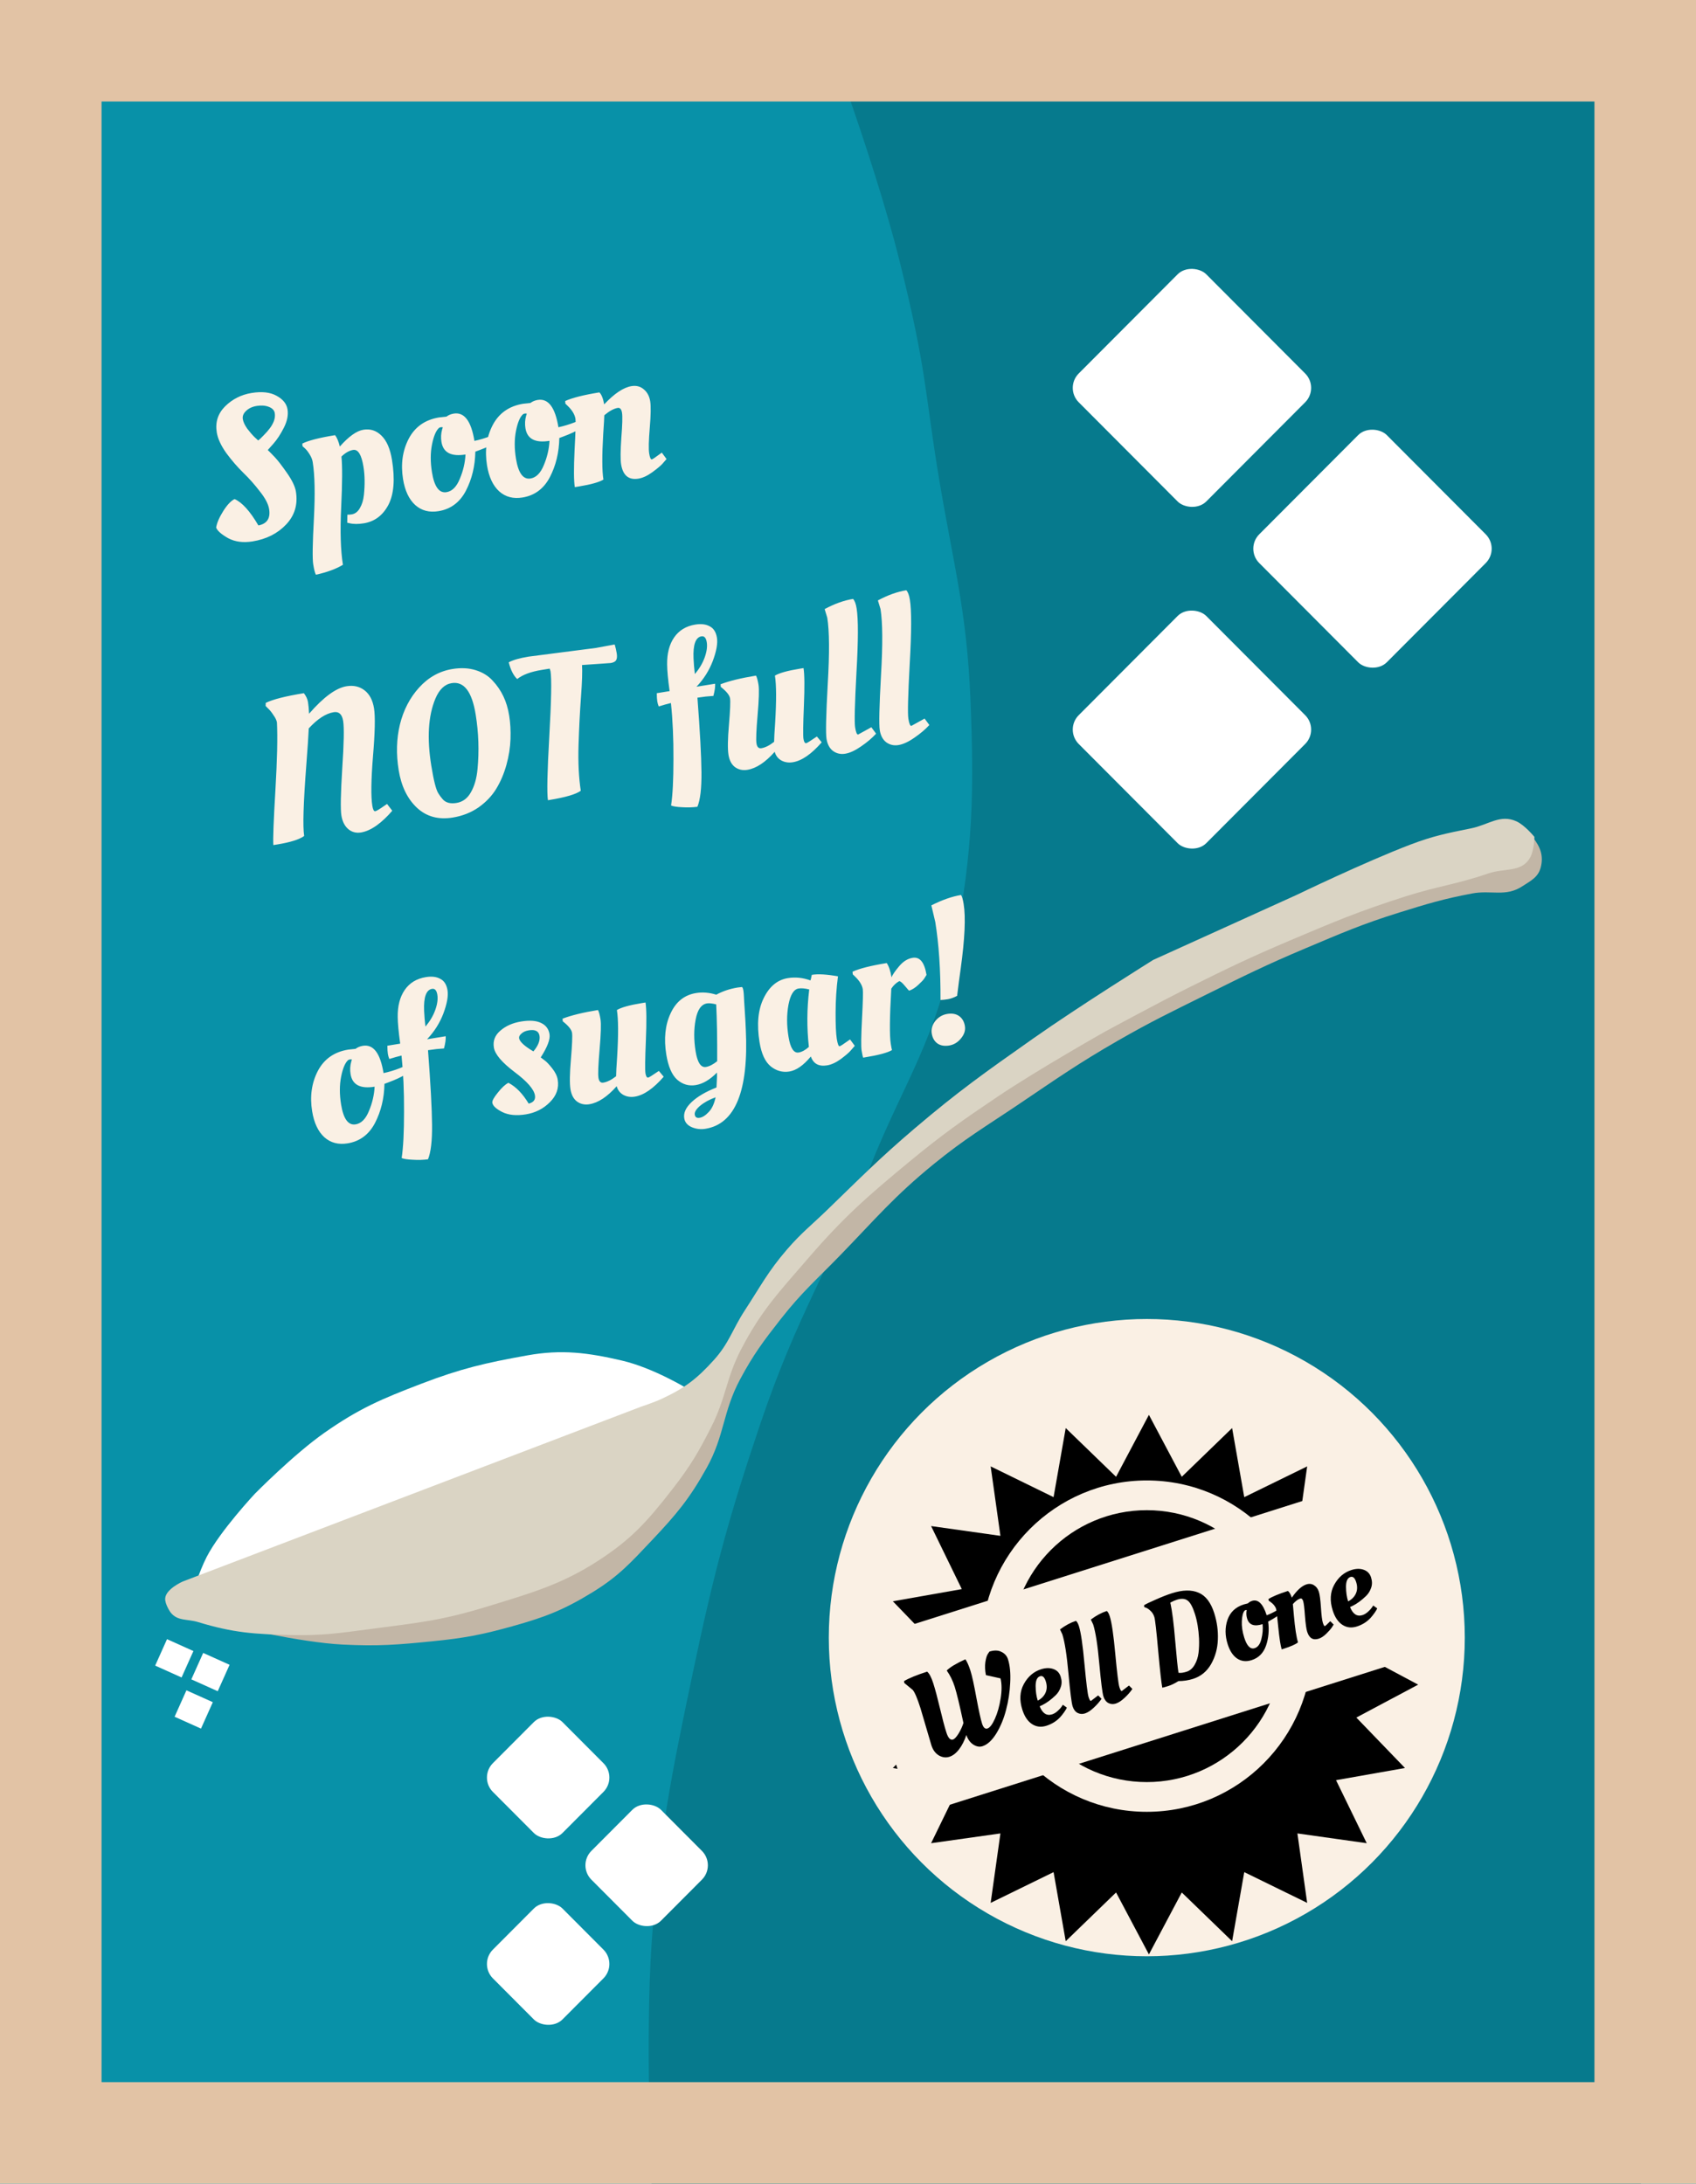 <svg width="167" height="215" viewBox="0 0 167 215" fill="none" xmlns="http://www.w3.org/2000/svg">
<rect y="215" width="215" height="167" transform="rotate(-90 0 215)" fill="#0891A8"/>
<path d="M80.148 0C80.148 0 85.921 15.027 88.581 25.712C91.241 36.398 91.028 38.296 92.362 46.501C93.771 55.174 95.199 59.888 95.56 68.931C95.929 78.154 95.777 83.757 94.106 92.455C92.168 102.546 89.097 106.305 85.673 114.885C81.648 124.971 78.514 129.412 74.913 140.051C71.831 149.159 70.331 154.626 68.225 164.669C66.101 174.797 64.888 180.676 64.153 191.476C63.533 200.588 64.153 215 64.153 215H161.573V0L80.148 0Z" fill="#067A8D"/>
<rect x="5" y="210" width="205" height="157" transform="rotate(-90 5 210)" stroke="#E2C3A5" stroke-width="10"/>
<g filter="url(#filter0_d)">
<rect width="17.794" height="17.794" rx="2" transform="matrix(0.706 -0.708 0.706 0.708 104.805 31.19)" fill="white"/>
<rect width="17.794" height="17.794" rx="2" transform="matrix(0.706 -0.708 0.706 0.708 122.582 47.022)" fill="white"/>
<rect width="17.794" height="17.794" rx="2" transform="matrix(0.706 -0.708 0.706 0.708 104.805 64.832)" fill="white"/>
</g>
<g filter="url(#filter1_d)">
<rect width="9.709" height="9.709" rx="2" transform="matrix(0.706 -0.708 0.706 0.708 47.121 168.011)" fill="white"/>
<rect width="9.709" height="9.709" rx="2" transform="matrix(0.706 -0.708 0.706 0.708 56.819 176.649)" fill="white"/>
<rect width="9.709" height="9.709" rx="2" transform="matrix(0.706 -0.708 0.706 0.708 47.121 186.367)" fill="white"/>
</g>
<g filter="url(#filter2_d)">
<path d="M61.244 129.959C64.373 130.69 67.719 132.746 67.719 132.746L65.416 138.711L28.46 152.805L18.818 153.261C18.818 153.261 19.589 150.763 20.353 149.284C21.678 146.72 25.099 143.066 25.099 143.066C25.099 143.066 28.911 139.194 31.956 137.059C35.365 134.669 37.579 133.735 41.466 132.246C45.41 130.735 47.755 130.197 51.911 129.449C55.303 128.838 57.888 129.175 61.244 129.959Z" fill="white"/>
<path d="M33.726 157.918C29.56 157.709 22.887 156.117 22.887 156.117L21.481 152.415L67.453 134.882L75.536 122.304L88.209 109.332L106.301 95.48L124.343 86.395L140.195 80.01L149.141 77.277C149.141 77.277 150.465 77.845 150.943 78.455C151.668 79.38 152.003 80.241 151.716 81.382C151.466 82.375 150.749 82.704 149.893 83.264C148.249 84.339 146.845 83.607 144.917 83.975C142.109 84.51 140.565 84.978 137.835 85.828C134.119 86.984 132.11 87.867 128.523 89.379C124.667 91.004 122.526 92.066 118.844 93.891L118.604 94.01C115.26 95.667 113.367 96.571 110.129 98.429C106.187 100.691 104.099 102.169 100.33 104.709C96.999 106.954 95.031 108.09 91.918 110.631C88.057 113.782 86.249 115.962 82.779 119.542C80.432 121.964 78.968 123.203 76.887 125.858C75.162 128.059 74.203 129.33 72.88 131.795C71.161 135 71.357 137.33 69.591 140.51C67.891 143.571 66.588 145.115 64.184 147.659C62.101 149.863 60.924 151.185 58.341 152.77C55.496 154.515 53.684 155.213 50.471 156.11C47.448 156.955 45.696 157.285 42.573 157.596C39.092 157.944 37.221 158.094 33.726 157.918Z" fill="#C2B6A6"/>
<path d="M17.996 151.709L63.082 134.514C63.082 134.514 64.367 134.089 65.151 133.725C67.422 132.671 68.619 131.758 70.297 129.897C71.805 128.226 72.115 126.889 73.346 125.004C74.904 122.62 75.638 121.165 77.5 119.011C78.913 117.378 79.89 116.635 81.443 115.134C84.753 111.934 86.561 110.081 90.067 107.097C94.387 103.421 97.019 101.567 101.615 98.331L101.76 98.229C106.26 95.06 113.551 90.511 113.551 90.511L127.7 84.097C127.7 84.097 134.412 80.859 138.857 79.164C141.075 78.318 142.433 78.045 144.742 77.579L144.847 77.558C146.581 77.208 147.714 76.134 149.324 76.868C150.154 77.246 151.09 78.399 151.09 78.399C151.09 78.399 151.066 79.717 150.674 80.422C149.834 81.937 148.171 81.437 146.535 82.001C143.426 83.072 141.553 83.249 138.42 84.248C133.887 85.693 131.416 86.729 127.037 88.589C123.046 90.284 120.852 91.341 116.971 93.276C113.74 94.886 108.791 97.582 108.791 97.582C108.791 97.582 102.208 101.294 98.197 103.997C94.74 106.326 92.817 107.673 89.602 110.327C85.414 113.784 83.088 115.815 79.541 119.929C76.707 123.215 74.956 125.029 72.958 128.883C71.506 131.683 71.489 133.61 70.07 136.427C68.779 138.991 67.94 140.397 66.177 142.66C63.741 145.786 62.187 147.538 58.862 149.689C55.229 152.038 52.169 152.885 48.036 154.157C43.384 155.587 41.189 155.764 36.365 156.403C33.362 156.801 31.658 157.049 28.63 156.979C25.037 156.897 22.954 156.756 19.515 155.708C18.426 155.376 17.449 155.636 16.771 154.72C16.771 154.72 16.236 153.943 16.264 153.387C16.313 152.445 17.996 151.709 17.996 151.709Z" fill="#DAD4C4"/>
<rect width="2.85" height="2.85" transform="matrix(0.409 -0.913 0.912 0.41 15.28 159.99)" fill="white"/>
<rect width="2.85" height="2.85" transform="matrix(0.409 -0.913 0.912 0.41 18.841 161.344)" fill="white"/>
<rect width="2.85" height="2.85" transform="matrix(0.409 -0.913 0.912 0.41 17.192 165.025)" fill="white"/>
</g>
<ellipse cx="112.921" cy="161.236" rx="31.312" ry="31.372" fill="#FAF0E4"/>
<g filter="url(#filter3_d)">
<path d="M113.13 135.302L116.365 141.401L121.323 136.602L122.518 143.404L128.713 140.375L127.752 147.214L134.578 146.251L131.555 152.458L138.344 153.656L133.555 158.623L139.642 161.864L133.555 165.105L138.344 170.072L131.555 171.269L134.578 177.476L127.752 176.513L128.713 183.352L122.518 180.323L121.323 187.125L116.365 182.326L113.13 188.425L109.896 182.326L104.938 187.125L103.742 180.323L97.547 183.352L98.508 176.513L91.682 177.476L94.706 171.269L87.917 170.072L92.706 165.105L86.619 161.864L92.706 158.623L87.917 153.656L94.706 152.458L91.682 146.251L98.508 147.214L97.547 140.375L103.742 143.404L104.938 136.602L109.896 141.401L113.13 135.302Z" fill="black"/>
</g>
<ellipse cx="112.922" cy="162.073" rx="16.282" ry="16.313" fill="#FAF0E4"/>
<path d="M123.782 162.073C123.782 168.089 118.915 172.958 112.922 172.958C106.928 172.958 102.062 168.089 102.062 162.073C102.062 156.057 106.928 151.188 112.922 151.188C118.915 151.188 123.782 156.057 123.782 162.073Z" fill="#FAF0E4" stroke="black" stroke-width="5"/>
<rect width="53.867" height="18.031" transform="matrix(0.953 -0.302 0.301 0.953 84.43 161.668)" fill="#FAF0E4"/>
<path d="M91.712 171.834C91.712 171.834 91.354 170.617 90.637 168.184C90.331 167.223 90.078 166.624 89.876 166.386L89.039 165.696L89.019 165.514C89.521 165.219 90.279 164.909 91.292 164.585C91.507 164.76 91.711 165.149 91.903 165.751C92.092 166.345 92.31 167.162 92.557 168.2C92.801 169.23 93.011 170.02 93.186 170.569C93.36 171.118 93.577 171.351 93.836 171.268C93.989 171.219 94.171 171.027 94.383 170.69C94.592 170.346 94.754 169.996 94.867 169.641C94.486 167.864 94.2 166.675 94.008 166.073C93.816 165.471 93.554 164.937 93.221 164.473C93.559 164.138 94.172 163.769 95.06 163.368C95.231 163.615 95.397 163.991 95.558 164.494C95.715 164.989 95.911 165.88 96.144 167.166C96.385 168.45 96.57 169.294 96.699 169.697C96.825 170.094 97.002 170.256 97.231 170.182C97.467 170.107 97.713 169.785 97.969 169.216C98.224 168.647 98.411 167.983 98.53 167.222C98.654 166.452 98.65 165.794 98.518 165.248L97.081 164.927C96.988 164.452 96.97 164.025 97.026 163.647C97.086 163.258 97.168 162.988 97.272 162.837L97.426 162.611C97.891 162.463 98.284 162.471 98.606 162.637C98.933 162.793 99.148 163.035 99.252 163.363C99.449 163.98 99.522 164.751 99.472 165.674C99.43 166.594 99.294 167.486 99.065 168.349C98.844 169.209 98.524 169.983 98.105 170.672C97.683 171.352 97.229 171.77 96.741 171.926C96.452 172.019 96.149 171.965 95.833 171.763C95.525 171.56 95.299 171.245 95.155 170.821C94.965 171.386 94.725 171.857 94.434 172.236C94.144 172.614 93.827 172.858 93.484 172.968C93.141 173.078 92.795 173.033 92.446 172.834C92.102 172.624 91.858 172.291 91.712 171.834ZM100.669 168.34C100.366 167.387 100.413 166.545 100.809 165.813C101.211 165.071 101.778 164.584 102.509 164.35C102.959 164.206 103.364 164.198 103.724 164.327C104.084 164.455 104.323 164.706 104.442 165.08C104.559 165.446 104.562 165.785 104.451 166.097C104.349 166.407 104.186 166.674 103.963 166.896C103.507 167.336 103.065 167.662 102.637 167.874L102.374 167.996C102.655 168.696 103.063 168.96 103.596 168.79C103.779 168.731 103.959 168.623 104.135 168.466C104.312 168.309 104.443 168.166 104.528 168.038L104.656 167.846L105.047 168.124C105.012 168.228 104.926 168.377 104.786 168.573C104.647 168.769 104.512 168.938 104.381 169.08C104.017 169.466 103.572 169.742 103.046 169.91C102.521 170.079 102.046 170.025 101.622 169.749C101.198 169.472 100.881 169.003 100.669 168.34ZM102.184 167.44C102.551 167.247 102.807 166.984 102.953 166.652C103.099 166.32 103.106 165.948 102.975 165.536C102.844 165.125 102.657 164.958 102.413 165.036C102.123 165.128 101.977 165.448 101.975 165.995C101.978 166.531 102.048 167.013 102.184 167.44ZM106.834 168.699C106.575 168.782 106.33 168.764 106.099 168.645C105.876 168.523 105.714 168.306 105.615 167.993C105.513 167.673 105.378 166.603 105.209 164.784C105.046 162.955 104.845 161.663 104.604 160.908L104.376 160.427C104.904 160.031 105.428 159.75 105.946 159.585C106.056 159.667 106.154 159.842 106.239 160.108C106.433 160.718 106.615 161.962 106.785 163.839C106.96 165.707 107.094 166.785 107.186 167.075C107.276 167.357 107.355 167.487 107.424 167.465L108.133 166.923L108.466 167.258C108.272 167.546 108.017 167.838 107.699 168.133C107.389 168.425 107.101 168.614 106.834 168.699ZM109.87 167.728C109.611 167.811 109.366 167.793 109.135 167.674C108.912 167.552 108.75 167.335 108.651 167.022C108.549 166.702 108.414 165.633 108.245 163.813C108.083 161.984 107.881 160.692 107.641 159.937L107.412 159.456C107.94 159.06 108.464 158.78 108.982 158.614C109.092 158.696 109.19 158.871 109.275 159.138C109.469 159.747 109.651 160.991 109.821 162.869C109.996 164.736 110.13 165.814 110.222 166.104C110.312 166.386 110.391 166.516 110.46 166.494L111.169 165.953L111.502 166.287C111.308 166.576 111.053 166.867 110.735 167.162C110.425 167.454 110.137 167.643 109.87 167.728ZM117.481 165.295C117.039 165.436 116.558 165.51 116.04 165.516C115.675 165.742 115.344 165.903 115.047 165.998C114.758 166.09 114.557 166.146 114.446 166.165C114.356 165.698 114.221 164.485 114.042 162.527C113.869 160.558 113.743 159.452 113.665 159.208C113.585 158.956 113.462 158.756 113.298 158.607C113.14 158.456 112.999 158.354 112.873 158.302L112.673 158.228L112.652 158.045C112.834 157.928 113.219 157.742 113.809 157.486C114.405 157.22 114.931 157.014 115.388 156.868C116.447 156.529 117.323 156.51 118.014 156.809C118.711 157.099 119.227 157.77 119.562 158.822C119.836 159.683 119.955 160.556 119.918 161.442C119.886 162.317 119.663 163.119 119.249 163.848C118.832 164.569 118.243 165.051 117.481 165.295ZM115.892 157.501C115.694 157.564 115.476 157.659 115.239 157.785C115.421 158.617 115.58 159.868 115.717 161.538C115.859 163.197 115.968 164.25 116.043 164.696C116.255 164.729 116.521 164.695 116.841 164.592C117.161 164.49 117.422 164.268 117.624 163.926C117.831 163.575 117.961 163.18 118.015 162.743C118.069 162.306 118.086 161.83 118.065 161.316C118.016 160.399 117.881 159.594 117.66 158.901C117.439 158.207 117.199 157.767 116.938 157.582C116.675 157.389 116.326 157.362 115.892 157.501ZM123.237 163.454C122.711 163.623 122.242 163.571 121.828 163.3C121.412 163.022 121.098 162.551 120.887 161.888C120.617 161.042 120.61 160.242 120.865 159.488C121.128 158.732 121.66 158.226 122.46 157.971L122.879 157.862C122.986 157.752 123.12 157.671 123.28 157.62C123.882 157.428 124.364 157.899 124.726 159.035C125.034 158.92 125.336 158.777 125.635 158.606L125.803 158.502L126.014 158.926C125.796 159.113 125.487 159.316 125.087 159.537L124.873 159.656C124.983 160.502 124.912 161.294 124.66 162.029C124.405 162.758 123.931 163.233 123.237 163.454ZM123.541 162.274C123.861 162.171 124.081 161.874 124.202 161.382C124.33 160.888 124.37 160.396 124.324 159.907C123.508 160.168 123.004 159.993 122.809 159.383C122.732 159.139 122.708 158.895 122.739 158.65L122.76 158.517C122.725 158.512 122.684 158.516 122.638 158.531C122.593 158.545 122.561 158.564 122.543 158.587C122.391 158.769 122.303 159.113 122.279 159.616C122.254 160.119 122.335 160.661 122.519 161.24C122.781 162.063 123.122 162.408 123.541 162.274ZM126.422 162.323L126.205 162.392C126.091 162.034 125.979 161.314 125.869 160.232C125.767 159.147 125.695 158.536 125.651 158.399C125.571 158.148 125.379 157.915 125.076 157.701L124.929 157.597L124.893 157.444C125.269 157.199 125.909 156.931 126.816 156.641C126.957 156.739 127.085 156.958 127.202 157.298C127.702 156.576 128.181 156.141 128.638 155.995C128.913 155.907 129.16 155.933 129.381 156.073C129.609 156.21 129.769 156.423 129.862 156.713C129.952 156.995 130.021 157.514 130.069 158.272C130.117 159.029 130.18 159.529 130.257 159.773C130.333 160.01 130.401 160.118 130.462 160.099C130.507 160.084 130.644 159.96 130.873 159.728L130.988 159.615L131.321 159.95C131.272 160.033 131.205 160.138 131.12 160.266C131.034 160.394 130.861 160.588 130.6 160.848C130.344 161.098 130.094 161.262 129.85 161.34C129.293 161.518 128.915 161.29 128.713 160.658C128.628 160.391 128.555 159.873 128.495 159.102C128.442 158.33 128.382 157.841 128.317 157.635C128.251 157.429 128.154 157.347 128.024 157.388C127.803 157.459 127.563 157.641 127.304 157.934C127.322 158.071 127.355 158.438 127.403 159.036C127.517 160.318 127.654 161.207 127.811 161.702C127.579 161.894 127.116 162.101 126.422 162.323ZM131.231 158.568C130.928 157.615 130.974 156.773 131.371 156.041C131.773 155.299 132.339 154.812 133.071 154.578C133.52 154.434 133.925 154.426 134.285 154.555C134.645 154.683 134.885 154.934 135.004 155.308C135.12 155.674 135.123 156.013 135.013 156.325C134.91 156.635 134.747 156.902 134.524 157.124C134.068 157.564 133.626 157.89 133.199 158.102L132.935 158.224C133.217 158.924 133.624 159.188 134.158 159.018C134.341 158.959 134.52 158.851 134.697 158.694C134.874 158.537 135.004 158.394 135.09 158.266L135.217 158.074L135.608 158.352C135.574 158.456 135.487 158.605 135.348 158.801C135.209 158.996 135.074 159.166 134.943 159.308C134.579 159.694 134.134 159.97 133.608 160.138C133.082 160.306 132.607 160.252 132.184 159.976C131.76 159.7 131.442 159.231 131.231 158.568ZM132.745 157.668C133.112 157.475 133.369 157.212 133.515 156.88C133.661 156.548 133.668 156.176 133.537 155.764C133.406 155.353 133.218 155.186 132.975 155.264C132.685 155.356 132.539 155.676 132.537 156.222C132.54 156.759 132.609 157.241 132.745 157.668Z" fill="black"/>
<g filter="url(#filter4_d)">
<path d="M29.137 43.397C29.341 44.66 29.023 45.738 28.182 46.632C27.34 47.525 26.236 48.083 24.867 48.306C23.946 48.455 23.145 48.349 22.465 47.987C21.796 47.609 21.402 47.262 21.283 46.943C21.357 46.485 21.588 45.948 21.974 45.331C22.36 44.715 22.735 44.316 23.097 44.136C23.839 44.461 24.621 45.327 25.443 46.733C26.294 46.567 26.646 46.031 26.499 45.122C26.418 44.622 26.115 44.043 25.589 43.386C25.075 42.713 24.53 42.099 23.954 41.544C23.375 40.977 22.818 40.331 22.282 39.608C21.758 38.869 21.445 38.19 21.345 37.572C21.183 36.572 21.456 35.717 22.165 35.007C22.887 34.295 23.755 33.857 24.768 33.692C25.782 33.527 26.6 33.617 27.223 33.961C27.859 34.304 28.222 34.751 28.312 35.304C28.401 35.857 28.282 36.457 27.955 37.105C27.628 37.752 27.281 38.281 26.916 38.692L26.367 39.308C26.559 39.493 26.794 39.732 27.071 40.024C27.348 40.317 27.741 40.827 28.251 41.555C28.76 42.282 29.056 42.896 29.137 43.397ZM26.567 37.168C26.724 36.967 26.855 36.736 26.962 36.476C27.066 36.202 27.097 35.934 27.054 35.671C27.009 35.394 26.814 35.19 26.468 35.057C26.123 34.924 25.726 34.894 25.279 34.967C24.844 35.037 24.493 35.202 24.224 35.462C23.967 35.707 23.862 35.974 23.909 36.263C23.953 36.54 24.099 36.854 24.345 37.205C24.602 37.542 24.843 37.82 25.068 38.04L25.424 38.367C25.545 38.28 25.727 38.109 25.969 37.853C26.225 37.595 26.424 37.367 26.567 37.168ZM31.11 51.586C31.018 51.439 30.929 51.095 30.841 50.556C30.754 50.016 30.776 48.526 30.908 46.087C31.037 43.635 30.998 41.77 30.791 40.493C30.751 40.243 30.649 39.989 30.486 39.732C30.32 39.462 30.159 39.259 30.002 39.122L29.789 38.934L29.767 38.674C30.354 38.376 31.43 38.1 32.996 37.845C33.186 38.098 33.341 38.471 33.461 38.965C34.34 37.971 35.115 37.419 35.787 37.31C36.471 37.199 37.063 37.393 37.563 37.892C38.075 38.39 38.42 39.185 38.597 40.277C38.907 42.186 38.788 43.664 38.242 44.712C37.694 45.747 36.887 46.351 35.821 46.524C35.268 46.614 34.795 46.61 34.401 46.512L34.19 46.465L34.204 45.673C34.327 45.68 34.467 45.67 34.625 45.645C34.967 45.589 35.237 45.383 35.436 45.026C35.648 44.668 35.781 44.234 35.833 43.726C35.939 42.709 35.924 41.786 35.79 40.957C35.598 39.772 35.259 39.22 34.772 39.299C34.39 39.361 34.007 39.579 33.621 39.952C33.718 40.882 33.709 42.538 33.596 44.92C33.482 47.303 33.539 49.198 33.767 50.607C33.103 51.012 32.218 51.338 31.11 51.586ZM43.175 45.328C42.267 45.476 41.505 45.275 40.89 44.727C40.272 44.166 39.87 43.312 39.685 42.167C39.448 40.706 39.633 39.386 40.239 38.207C40.858 37.026 41.858 36.323 43.24 36.098L43.957 36.022C44.161 35.867 44.402 35.767 44.678 35.722C45.718 35.553 46.397 36.449 46.715 38.41C47.25 38.296 47.784 38.135 48.318 37.926L48.621 37.796L48.864 38.547C48.46 38.802 47.901 39.062 47.187 39.326L46.805 39.469C46.779 40.892 46.467 42.179 45.87 43.329C45.271 44.467 44.373 45.133 43.175 45.328ZM43.966 43.457C44.519 43.367 44.955 42.931 45.274 42.15C45.606 41.366 45.794 40.566 45.837 39.748C44.429 39.977 43.64 39.565 43.469 38.512C43.401 38.091 43.422 37.682 43.534 37.286L43.6 37.073C43.544 37.055 43.476 37.052 43.397 37.065C43.318 37.078 43.261 37.101 43.225 37.134C42.931 37.398 42.701 37.942 42.538 38.765C42.374 39.589 42.373 40.501 42.535 41.501C42.765 42.923 43.242 43.574 43.966 43.457ZM51.446 43.983C50.538 44.131 49.776 43.93 49.16 43.382C48.542 42.821 48.141 41.967 47.955 40.822C47.718 39.361 47.903 38.041 48.509 36.862C49.128 35.681 50.128 34.978 51.51 34.753L52.227 34.677C52.432 34.522 52.672 34.422 52.949 34.377C53.988 34.208 54.667 35.104 54.985 37.065C55.52 36.951 56.054 36.79 56.588 36.581L56.891 36.451L57.134 37.202C56.73 37.457 56.171 37.716 55.457 37.981L55.075 38.124C55.049 39.547 54.738 40.834 54.141 41.984C53.542 43.122 52.643 43.788 51.446 43.983ZM52.236 42.112C52.789 42.022 53.225 41.586 53.544 40.805C53.877 40.021 54.064 39.221 54.108 38.403C52.699 38.632 51.91 38.22 51.739 37.167C51.671 36.746 51.693 36.337 51.804 35.941L51.871 35.728C51.814 35.71 51.746 35.707 51.667 35.72C51.588 35.733 51.531 35.756 51.496 35.789C51.201 36.053 50.971 36.596 50.808 37.42C50.644 38.244 50.643 39.156 50.805 40.156C51.036 41.578 51.513 42.229 52.236 42.112ZM56.974 42.901L56.599 42.962C56.499 42.344 56.491 41.129 56.576 39.319C56.674 37.506 56.704 36.481 56.666 36.245C56.595 35.81 56.337 35.38 55.889 34.953L55.673 34.744L55.651 34.485C56.33 34.172 57.452 33.888 59.018 33.633C59.226 33.829 59.384 34.222 59.493 34.812C60.495 33.744 61.391 33.146 62.181 33.017C62.654 32.94 63.056 33.044 63.386 33.328C63.729 33.61 63.941 34.001 64.022 34.501C64.1 34.988 64.087 35.862 63.98 37.122C63.874 38.382 63.855 39.222 63.923 39.644C63.989 40.052 64.075 40.247 64.18 40.23C64.259 40.217 64.515 40.047 64.948 39.72L65.166 39.563L65.633 40.196C65.532 40.321 65.395 40.478 65.223 40.668C65.052 40.858 64.718 41.135 64.224 41.499C63.74 41.848 63.287 42.057 62.866 42.126C61.906 42.282 61.337 41.814 61.16 40.721C61.085 40.261 61.092 39.388 61.181 38.104C61.283 36.817 61.306 35.996 61.248 35.641C61.191 35.286 61.05 35.126 60.826 35.163C60.445 35.225 60.004 35.465 59.505 35.884C59.501 36.114 59.466 36.728 59.398 37.725C59.272 39.867 59.278 41.365 59.417 42.22C58.986 42.48 58.172 42.706 56.974 42.901ZM27.29 78.144L26.915 78.204C26.872 77.604 26.939 75.81 27.117 72.822C27.293 69.822 27.343 67.591 27.269 66.131C27.235 65.921 27.122 65.682 26.93 65.416C26.75 65.135 26.572 64.914 26.397 64.753L26.155 64.509L26.166 64.203C26.867 63.86 28.119 63.541 29.922 63.248C30.144 63.536 30.28 63.831 30.329 64.134C30.378 64.437 30.412 64.816 30.432 65.272C31.855 63.636 33.087 62.733 34.127 62.564C34.811 62.453 35.4 62.587 35.894 62.966C36.387 63.345 36.699 63.936 36.829 64.738C36.959 65.541 36.925 67.121 36.726 69.477C36.538 71.817 36.516 73.435 36.661 74.33C36.723 74.712 36.82 74.892 36.951 74.87C37.07 74.851 37.377 74.666 37.874 74.315L38.112 74.155L38.625 74.821C38.149 75.385 37.639 75.866 37.096 76.265C36.551 76.651 36.035 76.883 35.548 76.963C35.074 77.04 34.658 76.932 34.3 76.639C33.94 76.333 33.712 75.883 33.616 75.291C33.517 74.686 33.545 73.148 33.699 70.678C33.865 68.206 33.896 66.641 33.789 65.983C33.682 65.325 33.372 65.037 32.859 65.121C32.083 65.247 31.264 65.779 30.403 66.716C30.371 67.437 30.29 68.645 30.16 70.342C29.873 74.076 29.803 76.397 29.951 77.306C29.48 77.652 28.593 77.932 27.29 78.144ZM48.505 62.009C48.946 62.477 49.3 62.994 49.567 63.558C49.832 64.11 50.022 64.741 50.137 65.451C50.252 66.162 50.296 66.932 50.268 67.76C50.24 68.589 50.107 69.434 49.869 70.297C49.63 71.16 49.298 71.944 48.872 72.648C48.446 73.352 47.863 73.967 47.124 74.492C46.383 75.004 45.533 75.339 44.572 75.495C43.164 75.724 41.99 75.401 41.052 74.528C40.111 73.64 39.513 72.407 39.257 70.828C38.999 69.235 39.04 67.736 39.379 66.33C39.73 64.908 40.358 63.699 41.263 62.7C42.179 61.687 43.276 61.076 44.552 60.868C45.395 60.731 46.157 60.77 46.84 60.983C47.523 61.196 48.078 61.538 48.505 62.009ZM44.947 74.056C45.565 73.956 46.041 73.601 46.375 72.993C46.722 72.383 46.937 71.625 47.02 70.72C47.19 68.936 47.129 67.143 46.837 65.34C46.472 63.089 45.684 62.062 44.474 62.259C43.789 62.37 43.257 62.876 42.876 63.775C42.164 65.472 42.029 67.682 42.471 70.406C42.712 71.894 42.947 72.801 43.175 73.129C43.286 73.313 43.425 73.5 43.59 73.689C43.889 74.032 44.341 74.155 44.947 74.056ZM52.049 59.649L58.677 58.794L60.526 58.453C60.611 58.723 60.677 59.009 60.726 59.312C60.775 59.615 60.758 59.84 60.674 59.989C60.59 60.138 60.41 60.235 60.133 60.28C60.107 60.284 59.166 60.349 57.309 60.476C57.352 61.077 57.319 62.122 57.209 63.612C57.099 65.103 57.019 66.689 56.967 68.373C56.916 70.056 56.989 71.55 57.187 72.856C56.716 73.202 55.685 73.505 54.092 73.764L53.954 73.787C53.843 73.102 53.888 71.001 54.088 67.484C54.288 63.966 54.328 61.838 54.209 61.101C54.2 61.049 54.172 60.959 54.124 60.831L53.335 60.96C52.256 61.135 51.453 61.435 50.927 61.858C50.561 61.512 50.283 60.963 50.093 60.21C50.515 59.98 51.167 59.793 52.049 59.649ZM70.416 62.315C70.436 62.609 70.38 63.01 70.246 63.518C69.737 63.547 69.24 63.601 68.753 63.68L68.674 63.693C68.924 66.989 69.057 69.433 69.071 71.024C69.086 72.616 68.953 73.752 68.671 74.433C68.195 74.496 67.691 74.511 67.159 74.476C66.642 74.452 66.281 74.396 66.078 74.307C66.236 73.282 66.314 71.763 66.312 69.751C66.323 67.736 66.241 65.892 66.064 64.219C65.7 64.305 65.299 64.417 64.863 64.556C64.796 64.391 64.748 64.223 64.72 64.052C64.69 63.868 64.674 63.6 64.671 63.25L65.935 63.044C65.775 61.895 65.694 61.017 65.69 60.409C65.677 59.331 65.906 58.449 66.376 57.765C66.857 57.065 67.552 56.642 68.46 56.494C69.039 56.4 69.514 56.458 69.886 56.667C70.268 56.862 70.504 57.235 70.594 57.788C70.684 58.341 70.55 59.099 70.192 60.062C69.833 61.012 69.296 61.863 68.58 62.614L70.416 62.315ZM68.418 61.364C68.861 60.846 69.184 60.3 69.389 59.727C69.593 59.153 69.661 58.656 69.593 58.235C69.522 57.8 69.349 57.606 69.072 57.651C68.493 57.745 68.233 58.469 68.29 59.824C68.31 60.28 68.353 60.794 68.418 61.364ZM71.732 69.315C71.64 68.749 71.655 67.76 71.778 66.349C71.898 64.925 71.934 64.061 71.885 63.758C71.834 63.442 71.53 63.066 70.973 62.63L70.951 62.37C71.816 62.04 72.979 61.757 74.44 61.519C74.533 61.679 74.616 61.983 74.689 62.431C74.761 62.878 74.732 63.863 74.6 65.383C74.468 66.904 74.431 67.843 74.489 68.198C74.546 68.553 74.706 68.71 74.97 68.667C75.351 68.605 75.77 68.395 76.225 68.037C76.227 67.713 76.26 67.086 76.326 66.156C76.458 63.974 76.451 62.428 76.304 61.52C76.734 61.261 77.549 61.034 78.746 60.839L79.121 60.778C79.222 61.397 79.234 62.637 79.157 64.501C79.079 66.35 79.065 67.433 79.116 67.749C79.165 68.052 79.256 68.192 79.387 68.171C79.466 68.158 79.816 67.939 80.436 67.514L80.913 68.085C79.9 69.249 78.952 69.903 78.07 70.047C77.649 70.115 77.268 70.056 76.927 69.868C76.599 69.678 76.385 69.396 76.283 69.02C75.358 70.062 74.461 70.654 73.592 70.795C73.132 70.87 72.726 70.781 72.374 70.528C72.035 70.272 71.821 69.868 71.732 69.315ZM83.223 69.209C82.776 69.282 82.376 69.191 82.024 68.938C81.686 68.682 81.473 68.284 81.385 67.745C81.296 67.192 81.336 65.396 81.505 62.356C81.685 59.3 81.67 57.121 81.459 55.818L81.2 54.969C82.168 54.447 83.1 54.113 83.995 53.967C84.157 54.13 84.275 54.442 84.349 54.903C84.52 55.955 84.515 58.05 84.334 61.186C84.165 64.308 84.12 66.118 84.201 66.618C84.28 67.105 84.379 67.339 84.497 67.32L85.799 66.602L86.266 67.235C85.877 67.663 85.384 68.081 84.788 68.488C84.205 68.894 83.684 69.134 83.223 69.209ZM88.467 68.356C88.019 68.429 87.62 68.338 87.268 68.085C86.929 67.829 86.716 67.432 86.629 66.892C86.539 66.339 86.579 64.543 86.749 61.503C86.929 58.448 86.913 56.269 86.702 54.966L86.443 54.116C87.412 53.594 88.344 53.26 89.239 53.114C89.4 53.277 89.518 53.589 89.593 54.05C89.764 55.103 89.759 57.197 89.578 60.334C89.408 63.455 89.364 65.265 89.445 65.765C89.524 66.252 89.623 66.486 89.741 66.467L91.043 65.749L91.51 66.382C91.12 66.81 90.627 67.228 90.032 67.635C89.449 68.041 88.927 68.281 88.467 68.356ZM34.226 107.572C33.318 107.719 32.556 107.519 31.941 106.971C31.323 106.409 30.922 105.556 30.736 104.411C30.499 102.95 30.684 101.63 31.29 100.451C31.909 99.269 32.909 98.566 34.291 98.342L35.008 98.266C35.212 98.111 35.453 98.011 35.729 97.966C36.769 97.797 37.448 98.693 37.766 100.654C38.301 100.54 38.835 100.379 39.369 100.17L39.672 100.04L39.915 100.791C39.511 101.045 38.952 101.305 38.238 101.57L37.856 101.713C37.83 103.136 37.518 104.422 36.921 105.573C36.322 106.711 35.424 107.377 34.226 107.572ZM35.017 105.7C35.57 105.611 36.006 105.175 36.325 104.394C36.657 103.61 36.845 102.81 36.888 101.992C35.48 102.221 34.691 101.809 34.52 100.756C34.452 100.335 34.473 99.926 34.585 99.53L34.651 99.316C34.595 99.299 34.527 99.296 34.448 99.309C34.369 99.322 34.312 99.345 34.276 99.377C33.981 99.641 33.752 100.185 33.589 101.009C33.425 101.833 33.424 102.745 33.586 103.745C33.816 105.166 34.294 105.818 35.017 105.7ZM43.887 97.024C43.908 97.318 43.851 97.719 43.718 98.227C43.209 98.256 42.711 98.31 42.224 98.389L42.145 98.402C42.396 101.697 42.528 104.141 42.543 105.733C42.558 107.324 42.424 108.461 42.143 109.141C41.667 109.205 41.163 109.22 40.63 109.185C40.113 109.161 39.753 109.104 39.55 109.016C39.708 107.991 39.786 106.472 39.784 104.459C39.795 102.445 39.712 100.601 39.536 98.927C39.172 99.014 38.771 99.126 38.334 99.265C38.267 99.1 38.219 98.932 38.192 98.761C38.162 98.577 38.146 98.309 38.143 97.958L39.406 97.753C39.247 96.603 39.166 95.725 39.162 95.118C39.149 94.039 39.378 93.158 39.847 92.474C40.328 91.774 41.023 91.35 41.931 91.203C42.51 91.108 42.986 91.166 43.357 91.376C43.74 91.57 43.976 91.944 44.066 92.497C44.155 93.049 44.021 93.808 43.664 94.771C43.305 95.721 42.767 96.571 42.051 97.323L43.887 97.024ZM41.889 96.073C42.332 95.555 42.656 95.009 42.86 94.435C43.064 93.862 43.132 93.365 43.064 92.943C42.994 92.509 42.82 92.314 42.544 92.359C41.965 92.453 41.704 93.178 41.762 94.533C41.781 94.989 41.824 95.502 41.889 96.073ZM54.918 101.309C55.052 102.138 54.794 102.876 54.142 103.522C53.503 104.166 52.717 104.564 51.783 104.716C50.848 104.868 50.073 104.792 49.456 104.487C48.852 104.18 48.526 103.875 48.477 103.572C48.447 103.388 48.63 103.054 49.024 102.571C49.416 102.075 49.763 101.756 50.064 101.612C50.801 101.992 51.465 102.674 52.057 103.659C52.538 103.54 52.744 103.27 52.675 102.849C52.577 102.243 51.906 101.475 50.66 100.542C49.413 99.597 48.736 98.795 48.63 98.137C48.523 97.479 48.737 96.924 49.272 96.473C49.804 96.008 50.485 95.708 51.314 95.573C52.156 95.436 52.813 95.485 53.283 95.719C53.751 95.94 54.026 96.307 54.11 96.82C54.191 97.321 53.902 98.084 53.245 99.109C53.352 99.186 53.49 99.292 53.661 99.426C53.829 99.548 54.066 99.799 54.371 100.182C54.676 100.565 54.858 100.94 54.918 101.309ZM52.521 98.518C52.997 97.954 53.197 97.442 53.123 96.981C53.048 96.52 52.695 96.341 52.063 96.444C51.76 96.493 51.521 96.6 51.345 96.763C51.167 96.914 51.09 97.068 51.116 97.226C51.163 97.516 51.519 97.877 52.183 98.309L52.521 98.518ZM56.172 102.24C56.081 101.674 56.096 100.685 56.219 99.274C56.339 97.849 56.375 96.986 56.326 96.683C56.274 96.367 55.97 95.991 55.413 95.555L55.392 95.295C56.257 94.965 57.419 94.681 58.88 94.444C58.974 94.604 59.057 94.908 59.129 95.356C59.202 95.803 59.172 96.787 59.041 98.308C58.909 99.829 58.872 100.767 58.929 101.123C58.987 101.478 59.147 101.634 59.41 101.591C59.792 101.529 60.211 101.319 60.666 100.962C60.667 100.637 60.701 100.01 60.766 99.081C60.899 96.898 60.892 95.353 60.744 94.445C61.175 94.185 61.989 93.958 63.187 93.764L63.562 93.703C63.662 94.321 63.674 95.562 63.598 97.425C63.519 99.275 63.506 100.358 63.557 100.674C63.606 100.977 63.696 101.117 63.828 101.096C63.907 101.083 64.256 100.864 64.876 100.439L65.354 101.01C64.34 102.174 63.393 102.828 62.511 102.972C62.09 103.04 61.709 102.98 61.368 102.793C61.04 102.603 60.825 102.32 60.724 101.945C59.799 102.987 58.902 103.579 58.033 103.72C57.572 103.795 57.166 103.706 56.815 103.452C56.476 103.197 56.262 102.792 56.172 102.24ZM68.938 103.872C68.546 104.205 68.371 104.497 68.411 104.747C68.452 104.997 68.61 105.1 68.887 105.055C69.176 105.008 69.476 104.817 69.787 104.483C70.1 104.162 70.325 103.68 70.464 103.036C69.852 103.257 69.343 103.536 68.938 103.872ZM73.061 92.178C73.122 92.222 73.168 92.336 73.198 92.521C73.225 92.692 73.243 92.885 73.251 93.1C73.256 93.301 73.284 93.763 73.333 94.484C73.383 95.206 73.417 95.835 73.437 96.372C73.725 102.404 72.402 105.659 69.467 106.136C68.993 106.213 68.539 106.159 68.103 105.973C67.681 105.785 67.438 105.493 67.374 105.098C67.289 104.572 67.534 104.039 68.108 103.5C68.683 102.961 69.497 102.484 70.551 102.069C70.549 102.056 70.558 101.865 70.579 101.497C70.601 101.129 70.607 100.831 70.597 100.603C69.901 101.31 69.204 101.721 68.507 101.834C67.822 101.946 67.213 101.768 66.678 101.301C66.156 100.832 65.799 100.005 65.607 98.821C65.356 97.268 65.496 95.921 66.027 94.781C66.556 93.628 67.393 92.958 68.538 92.772C69.183 92.667 69.846 92.721 70.529 92.934C71.162 92.588 71.867 92.352 72.643 92.226L73.061 92.178ZM69.615 93.792C69.049 93.884 68.676 94.418 68.496 95.392C68.314 96.354 68.314 97.394 68.495 98.513C68.674 99.619 69.014 100.131 69.514 100.049C69.843 99.996 70.211 99.808 70.618 99.485C70.628 97.214 70.596 95.348 70.522 93.888C70.128 93.79 69.825 93.758 69.615 93.792ZM79.802 91.528C79.824 91.497 79.868 91.314 79.936 90.979C80.554 90.878 81.413 90.928 82.512 91.127C82.36 92.273 82.283 93.461 82.279 94.691C82.274 95.907 82.313 96.772 82.396 97.286C82.477 97.786 82.57 98.027 82.675 98.01C82.754 97.997 83.024 97.825 83.483 97.494L83.701 97.337L84.168 97.97C84.067 98.095 83.93 98.252 83.758 98.442C83.6 98.63 83.279 98.905 82.798 99.267C82.314 99.616 81.862 99.824 81.441 99.893C80.625 100.026 80.091 99.734 79.84 99.019C79.117 99.892 78.414 100.385 77.729 100.497C77.058 100.606 76.443 100.436 75.884 99.986C75.338 99.535 74.973 98.743 74.79 97.611C74.504 95.847 74.641 94.4 75.201 93.269C75.758 92.124 76.55 91.469 77.577 91.302C78.314 91.182 79.055 91.257 79.802 91.528ZM78.642 98.626C78.958 98.574 79.293 98.392 79.647 98.077C79.439 96.207 79.45 94.32 79.682 92.418C79.26 92.311 78.91 92.28 78.634 92.325C78.16 92.402 77.828 92.936 77.637 93.926C77.457 94.901 77.458 95.948 77.64 97.066C77.821 98.185 78.155 98.705 78.642 98.626ZM85.132 99.11L84.994 99.133C84.951 99.032 84.899 98.797 84.839 98.428C84.778 98.047 84.791 97.004 84.88 95.301C84.969 93.598 84.994 92.628 84.955 92.391C84.889 91.983 84.632 91.566 84.185 91.139L83.969 90.931L83.947 90.671C84.626 90.358 85.748 90.074 87.314 89.819C87.528 90.136 87.684 90.603 87.785 91.222C87.891 90.962 88.143 90.597 88.539 90.127C88.936 89.657 89.378 89.382 89.865 89.303C90.575 89.188 91.031 89.749 91.231 90.986C91.178 91.075 91.103 91.196 91.006 91.347C90.92 91.482 90.724 91.69 90.418 91.969C90.125 92.246 89.825 92.437 89.518 92.541C89.505 92.543 89.364 92.384 89.096 92.062C88.828 91.741 88.641 91.589 88.536 91.606C88.226 91.778 87.969 92.023 87.763 92.34C87.599 95.163 87.582 96.976 87.713 97.779C87.759 98.068 87.799 98.271 87.831 98.388C87.401 98.647 86.501 98.888 85.132 99.11ZM94.888 84.008C95.099 85.311 95.003 87.427 94.599 90.357C94.57 90.591 94.511 91.02 94.422 91.642C94.345 92.249 94.286 92.718 94.245 93.049C93.909 93.225 93.603 93.335 93.326 93.38C93.063 93.423 92.824 93.449 92.609 93.457C92.62 90.523 92.449 87.964 92.095 85.779L91.708 84.14C92.769 83.603 93.74 83.263 94.622 83.119C94.72 83.225 94.809 83.521 94.888 84.008ZM92.311 97.74C92.005 97.52 91.817 97.192 91.746 96.758C91.676 96.323 91.792 95.913 92.094 95.526C92.409 95.137 92.803 94.904 93.277 94.827C93.751 94.75 94.141 94.822 94.447 95.042C94.752 95.263 94.941 95.59 95.011 96.024C95.079 96.445 94.949 96.852 94.621 97.243C94.306 97.632 93.918 97.864 93.457 97.939C92.997 98.013 92.614 97.947 92.311 97.74Z" fill="#FAF0E4"/>
</g>
<defs>
<filter id="filter0_d" x="103.633" y="19.425" width="45.263" height="66.172" filterUnits="userSpaceOnUse" color-interpolation-filters="sRGB">
<feFlood flood-opacity="0" result="BackgroundImageFix"/>
<feColorMatrix in="SourceAlpha" type="matrix" values="0 0 0 0 0 0 0 0 0 0 0 0 0 0 0 0 0 0 127 0"/>
<feOffset dy="7"/>
<feGaussianBlur stdDeviation="1"/>
<feColorMatrix type="matrix" values="0 0 0 0 0 0 0 0 0 0 0 0 0 0 0 0 0 0 0.5 0"/>
<feBlend mode="normal" in2="BackgroundImageFix" result="effect1_dropShadow"/>
<feBlend mode="normal" in="SourceGraphic" in2="effect1_dropShadow" result="shape"/>
</filter>
<filter id="filter1_d" x="45.949" y="161.969" width="25.76" height="39.44" filterUnits="userSpaceOnUse" color-interpolation-filters="sRGB">
<feFlood flood-opacity="0" result="BackgroundImageFix"/>
<feColorMatrix in="SourceAlpha" type="matrix" values="0 0 0 0 0 0 0 0 0 0 0 0 0 0 0 0 0 0 127 0"/>
<feOffset dy="7"/>
<feGaussianBlur stdDeviation="1"/>
<feColorMatrix type="matrix" values="0 0 0 0 0 0 0 0 0 0 0 0 0 0 0 0 0 0 0.5 0"/>
<feBlend mode="normal" in2="BackgroundImageFix" result="effect1_dropShadow"/>
<feBlend mode="normal" in="SourceGraphic" in2="effect1_dropShadow" result="shape"/>
</filter>
<filter id="filter2_d" x="11.28" y="76.617" width="144.538" height="97.575" filterUnits="userSpaceOnUse" color-interpolation-filters="sRGB">
<feFlood flood-opacity="0" result="BackgroundImageFix"/>
<feColorMatrix in="SourceAlpha" type="matrix" values="0 0 0 0 0 0 0 0 0 0 0 0 0 0 0 0 0 0 127 0"/>
<feOffset dy="4"/>
<feGaussianBlur stdDeviation="2"/>
<feColorMatrix type="matrix" values="0 0 0 0 0 0 0 0 0 0 0 0 0 0 0 0 0 0 0.25 0"/>
<feBlend mode="normal" in2="BackgroundImageFix" result="effect1_dropShadow"/>
<feBlend mode="normal" in="SourceGraphic" in2="effect1_dropShadow" result="shape"/>
</filter>
<filter id="filter3_d" x="82.619" y="135.302" width="61.023" height="61.123" filterUnits="userSpaceOnUse" color-interpolation-filters="sRGB">
<feFlood flood-opacity="0" result="BackgroundImageFix"/>
<feColorMatrix in="SourceAlpha" type="matrix" values="0 0 0 0 0 0 0 0 0 0 0 0 0 0 0 0 0 0 127 0"/>
<feOffset dy="4"/>
<feGaussianBlur stdDeviation="2"/>
<feColorMatrix type="matrix" values="0 0 0 0 0.914 0 0 0 0 0.576 0 0 0 0 0.694 0 0 0 1 0"/>
<feBlend mode="normal" in2="BackgroundImageFix" result="effect1_dropShadow"/>
<feBlend mode="normal" in="SourceGraphic" in2="effect1_dropShadow" result="shape"/>
</filter>
<filter id="filter4_d" x="19.283" y="32.993" width="77.746" height="83.21" filterUnits="userSpaceOnUse" color-interpolation-filters="sRGB">
<feFlood flood-opacity="0" result="BackgroundImageFix"/>
<feColorMatrix in="SourceAlpha" type="matrix" values="0 0 0 0 0 0 0 0 0 0 0 0 0 0 0 0 0 0 127 0"/>
<feOffset dy="5"/>
<feGaussianBlur stdDeviation="1"/>
<feColorMatrix type="matrix" values="0 0 0 0 0 0 0 0 0 0 0 0 0 0 0 0 0 0 0.5 0"/>
<feBlend mode="normal" in2="BackgroundImageFix" result="effect1_dropShadow"/>
<feBlend mode="normal" in="SourceGraphic" in2="effect1_dropShadow" result="shape"/>
</filter>
</defs>
</svg>
